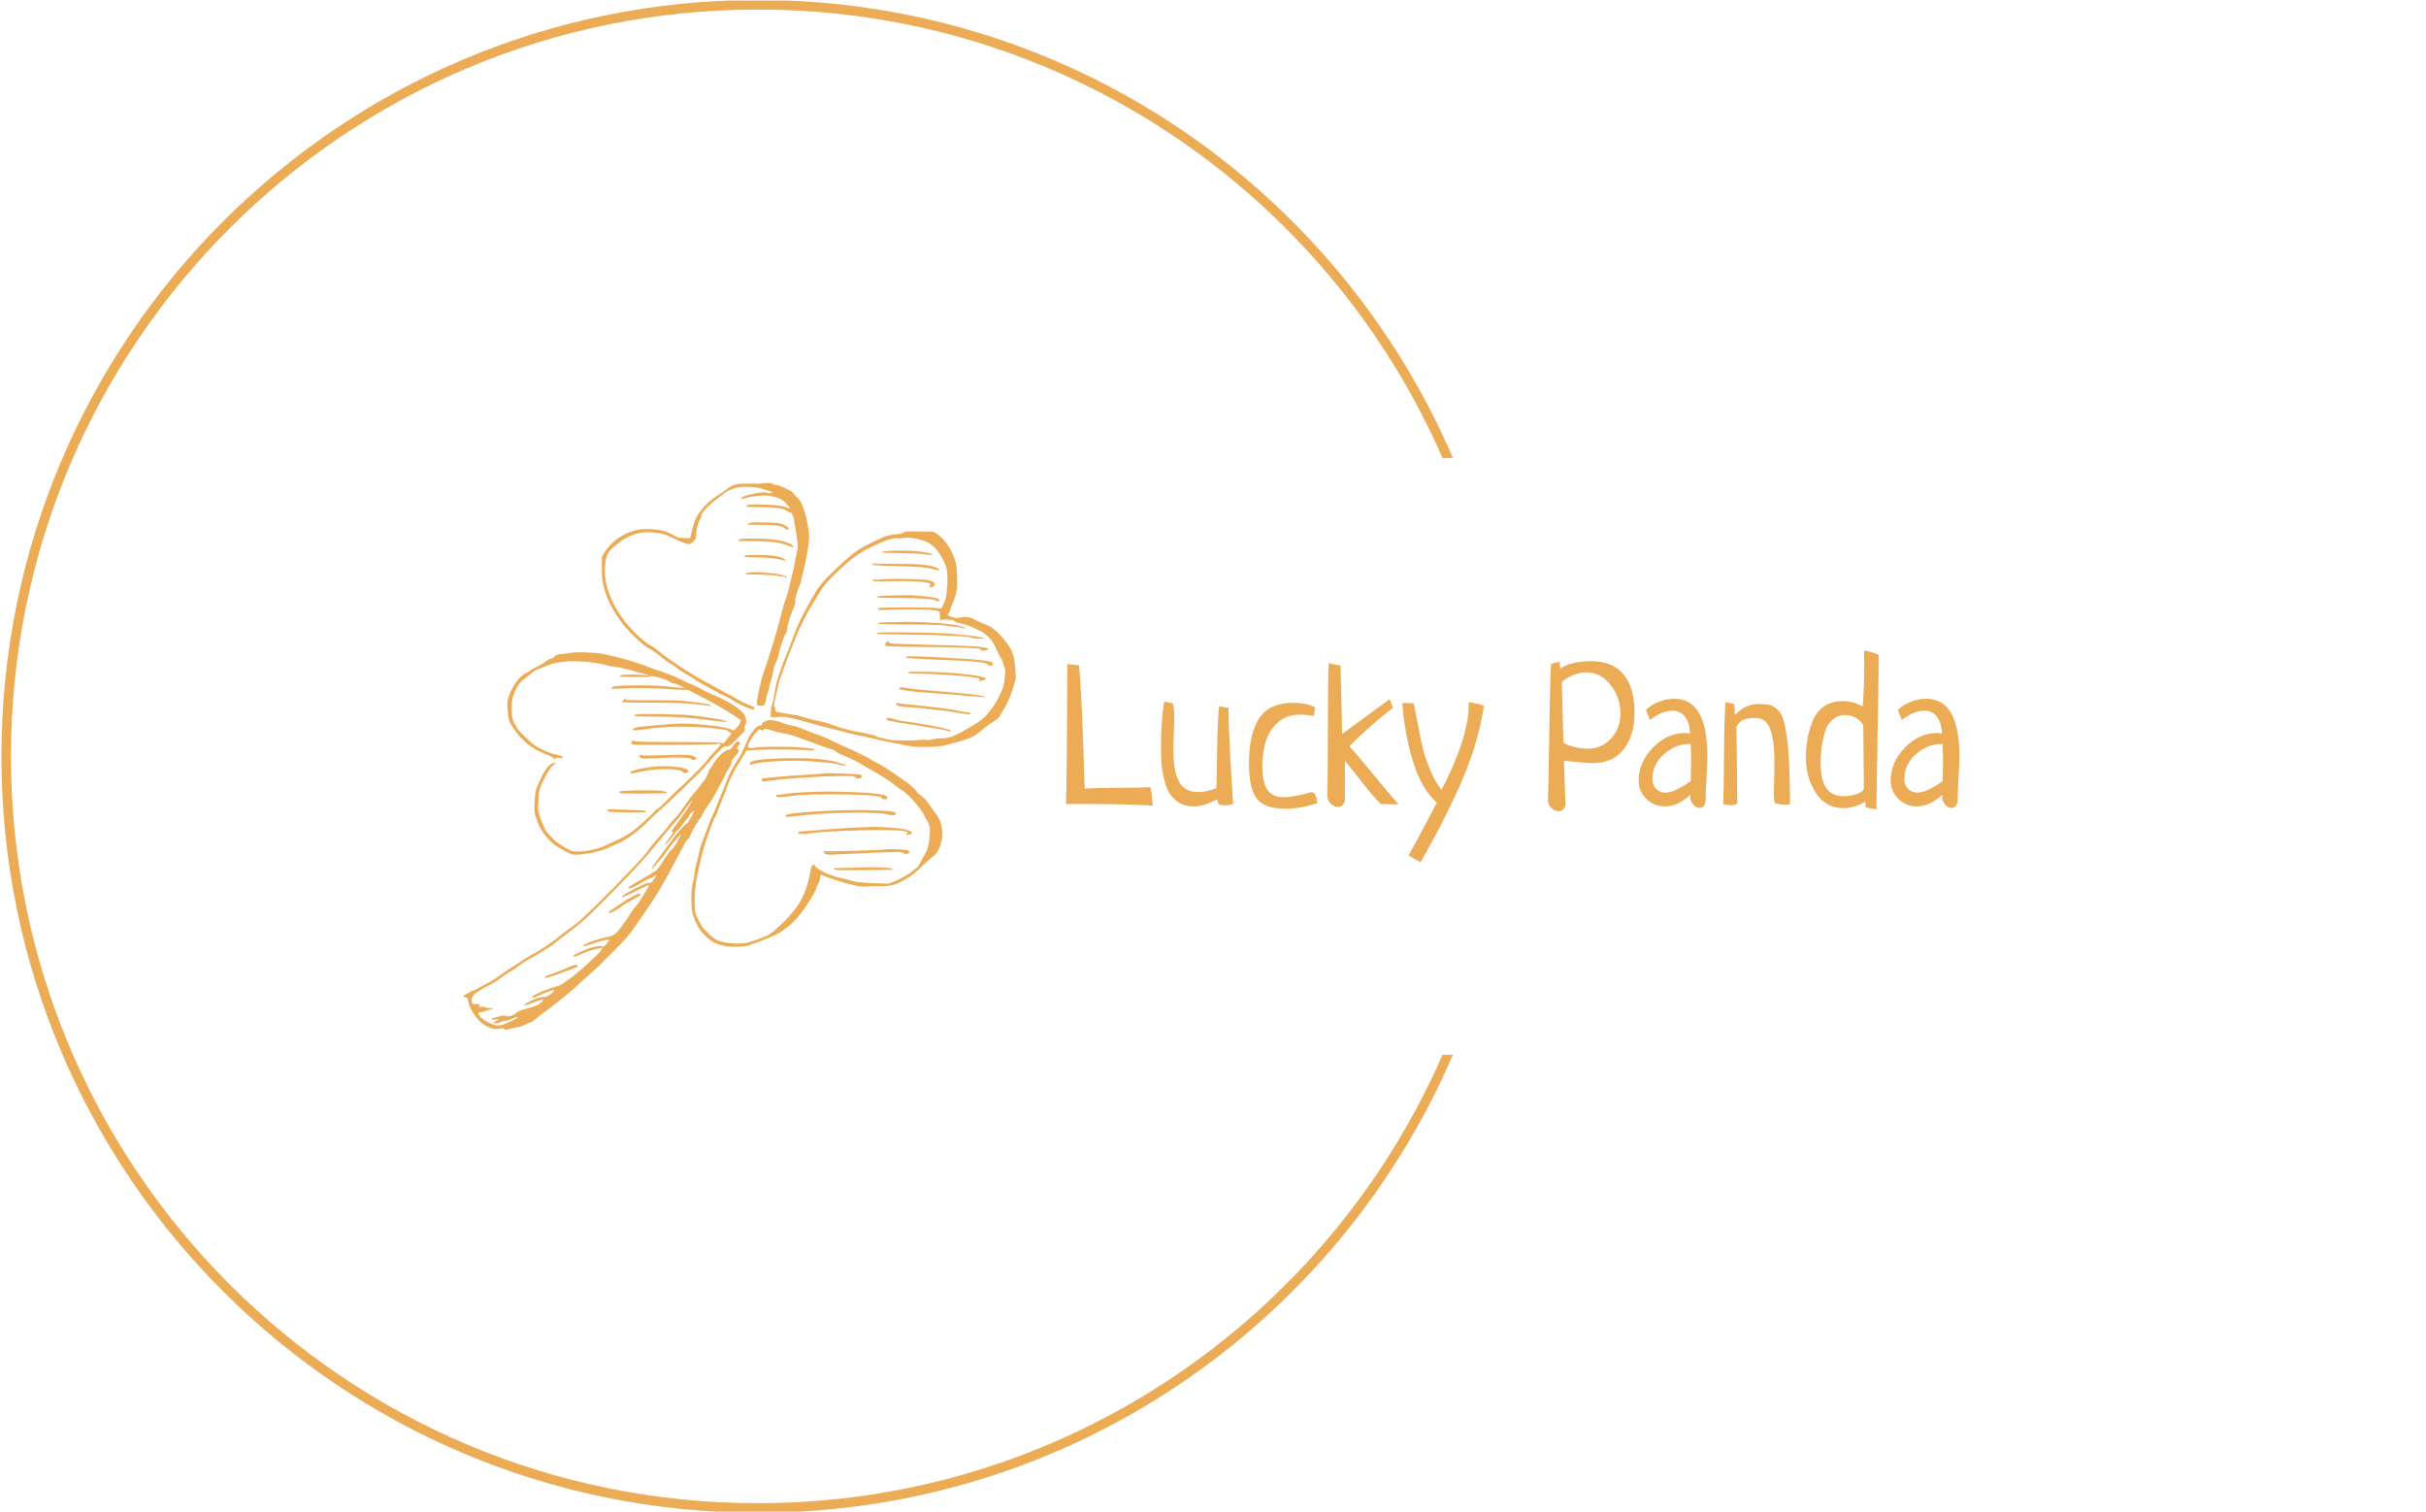 <svg xmlns="http://www.w3.org/2000/svg" version="1.1" xmlns:xlink="http://www.w3.org/1999/xlink" xmlns:svgjs="http://svgjs.dev/svgjs" width="1000" height="623" viewBox="0 0 1000 623"><g transform="matrix(1,0,0,1,-0.606,0.252)"><svg viewBox="0 0 396 247" data-background-color="#ffffff" preserveAspectRatio="xMidYMid meet" height="623" width="1000" xmlns="http://www.w3.org/2000/svg" xmlns:xlink="http://www.w3.org/1999/xlink"><g id="tight-bounds" transform="matrix(1,0,0,1,0.24,-0.1)"><svg viewBox="0 0 395.52 247.2" height="247.2" width="395.52"><g><svg></svg></g><g><svg viewBox="0 0 395.52 247.2" height="247.2" width="395.52"><g transform="matrix(1,0,0,1,75.544,78.927)"><svg viewBox="0 0 244.431 89.346" height="89.346" width="244.431"><g><svg viewBox="0 0 409.174 149.563" height="89.346" width="244.431"><g transform="matrix(1,0,0,1,164.742,45.8)"><svg viewBox="0 0 244.431 57.963" height="57.963" width="244.431"><g id="textblocktransform"><svg viewBox="0 0 244.431 57.963" height="57.963" width="244.431" id="textblock"><g><svg viewBox="0 0 244.431 57.963" height="57.963" width="244.431"><g transform="matrix(1,0,0,1,0,0)"><svg width="244.431" viewBox="2 -38.43 222.98 52.88" height="57.963" data-palette-color="#ecab55"><path d="M2.34-35.01L2.34-35.01 5.27-34.72Q6.01-27.25 6.69-3.96L6.69-3.96Q9.96-4.15 14.99-4.15 20.02-4.15 23.05-4.3L23.05-4.3Q23.34-3.47 23.46-1.95 23.58-0.44 23.73 0.29L23.73 0.29Q17.33-0.1 7.42-0.1L7.42-0.1 2-0.1Q2.25-7.32 2.27-19.43 2.29-31.54 2.34-35.01ZM40.23-24.51L40.23-24.51 42.58-24.07 42.58-23.58Q42.58-20.26 42.99-12.35 43.41-4.44 43.75-0.15L43.75-0.15Q42.77 0.24 41.89 0.24L41.89 0.24Q41.11 0.24 40.13 0L40.13 0 39.74-1.27Q36.62 0.49 33.79 0.49L33.79 0.49Q31.69 0.49 30.15-0.49 28.61-1.46 27.78-2.91 26.95-4.35 26.46-6.47 25.97-8.59 25.85-10.33 25.73-12.06 25.73-14.21L25.73-14.21Q25.73-20.46 26.51-25.68L26.51-25.68 28.71-25.2Q29.05-23.58 29.05-21.68L29.05-21.68Q29.05-20.61 28.93-17.97 28.81-15.33 28.81-13.96L28.81-13.96Q28.81-11.57 29.03-9.84 29.25-8.11 29.86-6.47 30.47-4.83 31.74-3.96 33.01-3.08 34.91-3.08L34.91-3.08Q37.06-3.08 39.55-4.05L39.55-4.05Q39.65-5.86 39.74-13.31 39.84-20.75 40.23-24.51ZM64.16-24.22L64.16-24.22 63.91-22.12Q61.86-22.41 60.4-22.41L60.4-22.41Q57.03-22.41 54.83-20.39 52.63-18.36 51.83-15.6 51.02-12.84 51.02-9.47L51.02-9.47Q51.02-7.91 51.22-6.69 51.41-5.47 51.92-4.3 52.44-3.13 53.54-2.47 54.63-1.81 56.25-1.81L56.25-1.81Q58.39-1.81 61.71-2.64L61.71-2.64Q62.74-3.03 63.33-3.03L63.33-3.03Q64.5-3.03 64.74-0.29L64.74-0.29Q60.44 1.07 56.78 1.07L56.78 1.07Q51.46 1.07 49.58-1.54 47.7-4.15 47.7-10.01L47.7-10.01Q47.7-13.43 48.16-15.99 48.63-18.55 49.8-20.78 50.97-23 53.19-24.17 55.41-25.34 58.64-25.34L58.64-25.34Q62.25-25.34 64.16-24.22ZM85.05 0L85.05 0 80.56-0.1Q78.75-1.9 75.6-5.93 72.45-9.96 71.62-10.89L71.62-10.89 71.62-0.83Q71.18 0.63 69.91 0.63L69.91 0.63Q69.04 0.63 68.23-0.07 67.42-0.78 67.23-1.81L67.23-1.81Q67.38-6.84 67.38-18.51 67.38-30.18 67.57-35.25L67.57-35.25 70.55-34.62Q70.6-32.67 70.72-26.61 70.84-20.56 70.94-17.58L70.94-17.58 82.81-26.27 83.64-24.07Q79-20.7 72.75-14.55L72.75-14.55Q74.06-13.13 78.58-7.64 83.1-2.15 85.05 0ZM90.52 14.45L90.52 14.45 87.49 12.74Q89.49 9.28 94.57-0.44L94.57-0.44Q90.62-3.96 88.52-11.08 86.42-18.21 85.98-25.34L85.98-25.34 88.81-25.2Q89.05-24.02 89.86-19.85 90.66-15.67 91.15-13.67 91.64-11.67 92.89-8.67 94.13-5.66 95.74-3.61L95.74-3.61Q102.53-16.65 102.53-25L102.53-25 102.53-25.54Q105.07-25.15 106.34-24.61L106.34-24.61Q105.56-19.48 103.9-14.16 102.24-8.84 99.75-3.44 97.26 1.95 95.33 5.62 93.4 9.28 90.52 14.45ZM123.08-35.06L123.08-35.06 125.28-35.64Q125.28-34.08 125.33-33.89L125.33-33.89Q128.11-35.74 133.14-35.74L133.14-35.74Q138.56-35.74 141.24-32.35 143.93-28.96 143.93-22.85L143.93-22.85Q143.93-17.43 141.29-13.87 138.66-10.3 133.33-10.3L133.33-10.3Q132.46-10.3 126.3-10.89L126.3-10.89Q126.4-7.32 126.69 0.2L126.69 0.2Q126.25 1.71 124.99 1.71L124.99 1.71Q124.11 1.71 123.3 1 122.49 0.29 122.3-0.73L122.3-0.73Q122.45-4.83 122.62-16.7 122.79-28.56 123.08-35.06ZM125.77-30.62L125.77-30.62 126.16-15.38Q128.84-13.92 132.36-13.92L132.36-13.92Q135.73-13.92 138.07-16.46 140.41-18.99 140.41-22.66L140.41-22.66Q140.41-26.61 137.97-29.79 135.53-32.96 131.87-32.96L131.87-32.96Q128.89-32.96 125.77-30.62ZM147.74-21.09L147.74-21.09 146.76-23.58Q148.03-24.85 149.98-25.61 151.94-26.37 153.84-26.37L153.84-26.37Q162.09-26.37 162.09-12.11L162.09-12.11Q162.09-10.16 161.87-6.35 161.65-2.54 161.65-0.63L161.65-0.63Q161.26 0.88 160.14 0.88L160.14 0.88Q159.26 0.88 158.53 0 157.8-0.88 157.8-1.95L157.8-1.95Q157.8-2.29 157.84-2.44L157.84-2.44Q154.82 0.49 151.4 0.49L151.4 0.49Q148.81 0.49 146.88-1.39 144.95-3.27 144.95-5.96L144.95-5.96Q144.95-10.5 148.49-14.16 152.03-17.82 156.53-17.82L156.53-17.82Q156.72-17.82 156.92-17.8 157.11-17.77 157.38-17.72 157.65-17.68 157.8-17.68L157.8-17.68Q157.4-23.39 153.25-23.39L153.25-23.39Q150.81-23.39 147.74-21.09ZM157.94-5.81L157.94-5.81Q158.04-9.23 158.04-10.99L158.04-10.99Q158.04-12.45 157.94-15.09L157.94-15.09 157.55-15.09Q154.08-15.04 151.23-12.5 148.37-9.96 148.37-6.35L148.37-6.35Q148.37-4.79 149.32-3.86 150.28-2.93 151.64-2.93L151.64-2.93Q153.79-2.93 157.94-5.81ZM169.36-19.53L169.36-19.53 169.56-0.2Q168.83 0.2 167.8 0.2L167.8 0.2Q167.02 0.2 166.04-0.05L166.04-0.05Q166.19-3.13 166.24-12.16 166.29-21.19 166.63-25.54L166.63-25.54 168.83-25.05 168.97-22.31Q171.56-25.05 174.93-25.05L174.93-25.05Q176.64-25.05 177.67-24.8 178.69-24.56 179.64-23.61 180.6-22.66 181.08-21.09 181.57-19.53 181.96-16.63 182.35-13.72 182.52-9.84 182.69-5.96 182.74-0.05L182.74-0.05Q182.45 0.05 181.62 0.05L181.62 0.05Q179.86 0.05 178.89-0.39L178.89-0.39Q178.69-1.17 178.69-2.98L178.69-2.98Q178.69-3.91 178.76-6.47 178.84-9.03 178.84-10.45L178.84-10.45Q178.84-12.79 178.67-14.55 178.5-16.31 178.03-18.02 177.57-19.73 176.62-20.65 175.66-21.58 174.25-21.58L174.25-21.58Q172.64-21.58 171.73-21.34 170.83-21.09 170.46-20.75 170.1-20.41 169.36-19.53ZM204.91-37.3L204.27 1.27 201.59 0.73Q201.59-0.24 201.54-0.73L201.54-0.73Q198.95 0.93 196.07 0.93L196.07 0.93Q191.63 0.93 189.16-2.88 186.7-6.69 186.7-11.52L186.7-11.52Q186.7-14.01 187.06-16.21 187.43-18.41 188.33-20.73 189.24-23.05 191.16-24.41 193.09-25.78 195.83-25.78L195.83-25.78Q198.51-25.78 200.86-24.46L200.86-24.46Q201.25-29.64 201.25-34.91L201.25-34.91Q201.25-37.3 201.2-38.43L201.2-38.43Q203.54-37.99 204.91-37.3L204.91-37.3ZM201.15-3.96L201.15-3.96 201-19.68Q200.42-20.9 199.17-21.61 197.93-22.31 196.51-22.31L196.51-22.31Q194.61-22.31 193.26-21.09 191.92-19.87 191.36-17.85 190.8-15.82 190.58-14.06 190.36-12.3 190.36-10.35L190.36-10.35Q190.36-2.05 195.92-2.05L195.92-2.05Q197.78-2.05 199.32-2.56 200.86-3.08 201.15-3.96ZM210.62-21.09L210.62-21.09 209.64-23.58Q210.91-24.85 212.87-25.61 214.82-26.37 216.72-26.37L216.72-26.37Q224.98-26.37 224.98-12.11L224.98-12.11Q224.98-10.16 224.76-6.35 224.54-2.54 224.54-0.63L224.54-0.63Q224.14 0.88 223.02 0.88L223.02 0.88Q222.14 0.88 221.41 0 220.68-0.88 220.68-1.95L220.68-1.95Q220.68-2.29 220.73-2.44L220.73-2.44Q217.7 0.49 214.28 0.49L214.28 0.49Q211.69 0.49 209.77-1.39 207.84-3.27 207.84-5.96L207.84-5.96Q207.84-10.5 211.38-14.16 214.92-17.82 219.41-17.82L219.41-17.82Q219.6-17.82 219.8-17.8 219.99-17.77 220.26-17.72 220.53-17.68 220.68-17.68L220.68-17.68Q220.29-23.39 216.14-23.39L216.14-23.39Q213.7-23.39 210.62-21.09ZM220.82-5.81L220.82-5.81Q220.92-9.23 220.92-10.99L220.92-10.99Q220.92-12.45 220.82-15.09L220.82-15.09 220.43-15.09Q216.97-15.04 214.11-12.5 211.25-9.96 211.25-6.35L211.25-6.35Q211.25-4.79 212.21-3.86 213.16-2.93 214.53-2.93L214.53-2.93Q216.67-2.93 220.82-5.81Z" opacity="1" transform="matrix(1,0,0,1,0,0)" fill="#ecab55" class="wordmark-text-0" data-fill-palette-color="primary" id="text-0"></path></svg></g></svg></g></svg></g></svg></g><g><svg viewBox="0 0 151.059 149.563" height="149.563" width="151.059"><g><svg xmlns="http://www.w3.org/2000/svg" xmlns:xlink="http://www.w3.org/1999/xlink" xml:space="preserve" version="1.1" style="shape-rendering:geometricPrecision;text-rendering:geometricPrecision;image-rendering:optimizeQuality;" viewBox="3812.997 3142.572 44714.004 44271.434" x="0" y="0" fill-rule="evenodd" clip-rule="evenodd" height="149.563" width="151.059" class="icon-icon-0" data-fill-palette-color="accent" id="icon-0"><g fill="#ecab55" data-fill-palette-color="accent"><path class="" d="M27933 3188c-18 12-469 18-1010 12-1076-12-1244 24-1756 409-252 192-336 252-871 601-950 625-1654 1491-1870 2309-223 818-277 1058-259 1076 6 12-204 12-475 6-451-6-529-30-884-228-583-331-1016-451-1798-487-1040-48-1671 108-2543 637-463 277-980 800-1257 1251l-204 336 0 938c0 788 24 1017 138 1461 313 1179 794 2099 1660 3175 541 674 1635 1684 1972 1828 222 90 926 583 1070 746 84 96 824 607 878 607 12 0 198 132 403 301 210 162 529 366 709 457 181 90 421 228 536 318 114 84 252 181 312 217 427 252 932 535 1311 727 246 133 463 253 469 277 12 30 48 48 78 48 84 0 1028 475 1137 571 192 162 1220 643 1455 680 210 24 240 18 216-85-12-66-102-138-228-174-301-96-1035-445-1149-547-48-42-415-247-812-451-390-199-739-385-775-415-66-48-565-325-1052-577-427-223-1822-1064-2033-1227-90-72-397-282-685-469-283-186-595-409-692-493-415-361-727-595-992-727-601-307-1804-1516-2423-2430-950-1413-1365-2765-1239-4094 61-662 193-998 500-1269 78-72 276-246 438-391 445-397 1005-697 1600-860 439-114 625-132 1148-114 788 36 1173 138 1900 511 319 163 632 295 692 295 60 0 174 42 252 96 187 120 409 48 662-216 138-145 168-229 180-554 18-439 144-920 325-1208 66-114 108-217 90-241-120-120 493-799 1203-1340 252-193 577-445 715-548 138-108 457-264 704-342 390-127 547-145 1172-133 547 12 812 48 1100 145 211 72 487 156 620 192 126 36 234 90 234 120 0 78-439 78-517 0-102-102-1521 169-1882 355-168 96-162 205 12 150 710-228 1762-324 2297-216 625 126 920 277 1245 637 312 349 342 463 102 331-307-162-800-235-1828-277-1118-36-1533-6-1533 121 0 54 312 78 1208 84 1287 18 1798 90 2111 319 90 66 204 120 252 120 133 0 259 282 307 691 24 199 66 457 96 571 60 253 199 1353 193 1564-6 78-36 240-67 361-36 114-108 469-162 781-132 764-607 2694-727 2983-55 132-121 312-151 414-24 97-126 475-228 842-102 361-241 890-313 1173-174 673-794 2669-1118 3577-295 848-626 2466-529 2616 18 30 156 60 300 60 307 0 361-60 421-511 24-168 78-385 120-487 49-96 103-301 127-451 18-144 72-355 120-463 48-108 132-427 180-716 54-288 133-595 175-679 126-229 330-830 330-968 0-241 487-1575 602-1648 30-18 60-132 60-252 0-120 24-301 54-403 174-571 337-1046 403-1179 144-264 246-649 198-733-48-90 181-902 367-1281 66-132 120-294 120-361 0-66 66-372 151-685 204-746 438-2056 475-2604 30-396-6-715-199-1701-30-169-144-559-258-872-175-487-241-607-512-866-174-162-318-331-318-367 0-114-1101-631-1335-631-120 0-247-42-289-90-60-72-180-90-493-78-228 12-427 30-439 42l0 0z" fill="#ecab55" data-fill-palette-color="accent"></path><path class="" d="M26929 6411c-96 54-168 102-168 108 0 6 505 12 1124 12 1245 0 1672 66 1966 313 109 90 193 126 229 90 114-114-72-301-415-439-307-120-481-138-1461-157-920-18-1143-6-1275 73l0 0z" fill="#ecab55" data-fill-palette-color="accent"></path><path class="" d="M39508 7096c0 90-313 186-589 186-397 6-944 145-1365 355-199 96-571 277-824 391-613 277-1160 637-1792 1173-451 390-751 667-1653 1551-295 288-788 902-968 1202-578 980-1317 2363-1443 2700-91 229-271 710-415 1076-145 361-313 812-379 993-66 180-187 481-271 661-132 307-379 1010-601 1714-96 306-204 871-265 1352-18 151-78 403-138 572-54 162-108 384-108 481 0 102-6 210-12 240-12 36-12 126-6 211l6 156 577-24c469-24 698 0 1275 132 385 90 854 217 1034 277 180 66 655 192 1052 294 397 97 1143 289 1654 421 511 139 1148 289 1413 343 264 48 805 168 1202 265 926 222 2826 601 3367 673 578 72 2087 12 2496-102 180-48 655-175 1052-277 397-102 884-264 1082-361 343-168 487-270 1221-865 168-133 463-343 667-463 223-133 397-289 439-391 42-90 157-289 259-439 306-463 661-1263 860-1966l192-674-54-830c-84-1196-259-1593-1191-2639-390-433-829-758-1190-872-132-42-403-162-601-265-632-342-938-414-1389-324-337 66-427 66-716-30-373-115-457-199-307-313 61-36 115-156 127-252 12-103 90-319 174-488 210-408 397-1112 397-1509 0-763-42-1551-108-1816-235-938-872-1918-1516-2333l-306-198-1173-12c-643-12-1166 0-1166 24l0 0z m1010 577c679 127 1088 337 1479 746 355 367 746 1058 902 1581 108 373 120 1125 36 1852-72 650-108 776-282 1131l-163 318-661-48c-776-54-4113-48-4341 6-205 54-151 193 72 169 535-49 3728-55 4112-6 740 90 698 66 698 438-6 181 12 343 36 367 24 24 114 18 204-12 211-72 987 36 987 132 0 43 204 115 499 169 324 66 739 210 1184 427 565 264 758 391 1040 679 343 355 391 433 764 1269 108 234 234 463 277 499 42 30 108 198 144 373 42 174 102 342 132 379 30 42 24 342-12 751-54 541-108 776-258 1106-307 686-494 1005-872 1510-439 583-734 847-1395 1238-1515 902-1918 1071-2616 1071-264 0-589 42-727 84-163 60-313 72-451 42-115-24-355-24-535 0-469 66-2123 66-2424 0-138-36-463-102-715-163-259-54-469-126-469-150 0-24-102-66-223-84-126-18-360-72-529-120-162-48-433-96-601-115-162-12-421-66-571-114-150-48-433-120-632-162-198-42-523-144-721-229-379-156-1070-354-1533-439-289-48-752-174-1203-324-150-48-457-114-691-145-229-36-584-90-782-126-198-42-421-84-493-96-102-18-138-66-138-174 0-85-30-199-66-265-55-84-37-240 84-734 84-342 174-733 198-865 48-295 199-788 307-992 42-85 78-187 78-235 0-48 162-493 355-992 198-499 487-1233 637-1623 355-908 992-2183 1497-2989 211-343 463-745 553-896 379-613 1065-1341 2099-2236 938-806 1431-1107 2826-1720 529-235 1106-385 1329-337 96 18 324 6 505-24 361-60 348-60 1070 78l0 0z" fill="#ecab55" data-fill-palette-color="accent"></path><path class="" d="M38017 8659c-205 18-373 61-373 91 0 36 655 60 1545 72 854 6 1672 42 1822 78 331 78 782 84 782 12 0-48-505-150-1263-247-433-54-1930-60-2513-6l0 0z" fill="#ecab55" data-fill-palette-color="accent"></path><path class="" d="M36928 9682c-180 114 151 144 2003 192 1858 48 2272 84 2862 234 553 145 559 145 529 55-18-49-163-133-325-199-541-204-1389-276-3193-270-932 0-1719-12-1749-30-24-13-85-6-127 18l0 0z" fill="#ecab55" data-fill-palette-color="accent"></path><path class="" d="M36983 11004c0 121 30 121 1437 85 1292-31 2597 30 3060 144 144 36 180 168 60 216-60 18-60 48-12 97 84 90 373-13 421-145 66-162-150-318-535-391-535-102-3409-144-3836-60-253 54-373 54-469 6-108-60-126-54-126 48l0 0z" fill="#ecab55" data-fill-palette-color="accent"></path><path class="" d="M38426 12255c-926 18-1143 42-1143 138 0 36 613 60 1660 60 1828 0 2994 85 3168 229 79 72 121 78 175 24 120-120-60-222-493-301-481-90-1840-198-2219-180-150 6-667 24-1148 30l0 0z" fill="#ecab55" data-fill-palette-color="accent"></path><path class="" d="M38107 14420c-577 18-764 42-746 96 18 54 590 72 2393 84 1726 6 2592 36 3181 102 1245 151 1347 163 1437 241 66 54 78 48 54-24-12-48-78-97-144-109-60-12-168-42-234-66-451-192-3031-385-4630-354-295 6-890 24-1311 30l0 0z" fill="#ecab55" data-fill-palette-color="accent"></path><path class="" d="M37343 15273c-48 31-72 73-60 91 18 12 1167 36 2556 54 2886 36 4942 138 5080 252 54 42 289 72 602 78 1172 6-295-240-2436-408-1130-91-5627-145-5742-67z" fill="#ecab55" data-fill-palette-color="accent"></path><path class="" d="M38083 16019c-150 66-187 247-66 319 42 30 956 54 2032 66 4473 36 5892 108 5640 270-120 73 361 61 499-18 241-126 114-168-848-270-403-42-2958-132-5159-181-1563-36-1936-60-1912-120 42-114-30-138-186-66l0 0z" fill="#ecab55" data-fill-palette-color="accent"></path><path class="" d="M39736 17192c-60 12-108 42-108 72 0 72 259 90 4660 276 1166 48 1996 187 1972 319-12 36 66 66 193 66 168 0 210-24 210-120 0-72-60-145-138-175-175-66-1503-228-1966-240-181-6-938-48-1684-96-1443-90-2970-145-3139-102z" fill="#ecab55" data-fill-palette-color="accent"></path><path class="" d="M39887 18442c-229 96 12 144 751 144 1467 6 3939 181 4654 325 343 66 355 78 265 175-97 96-84 96 186 60 301-36 433-133 295-211-403-228-2604-463-4576-499-824-12-1539-12-1575 6l0 0z" fill="#ecab55" data-fill-palette-color="accent"></path><path class="" d="M39117 19729c-24 36-30 78-18 90 72 78 974 211 1762 265 1894 138 3253 246 3367 270 72 12 433 42 812 60 378 24 787 54 902 72 150 19 186 13 114-30-120-78-692-168-1588-252-396-36-1142-102-1653-150-511-49-1269-115-1684-145-667-54-1202-114-1779-216-115-24-211-6-235 36l0 0z" fill="#ecab55" data-fill-palette-color="accent"></path><path class="" d="M38822 20986c-24 36 30 108 115 162 114 72 372 114 1010 150 469 24 1046 78 1275 114 234 31 703 91 1052 121 348 30 781 84 962 120 180 36 427 72 541 90 114 18 397 54 625 90 229 30 433 48 445 30 60-60-72-150-234-150-96 0-349-36-553-84-560-126-1065-204-1997-307-463-54-920-108-1022-126-96-12-583-66-1082-108-493-48-944-102-998-126-60-18-121-12-139 24l0 0z" fill="#ecab55" data-fill-palette-color="accent"></path><path class="" d="M38107 22176c-168 42-84 162 144 205 114 24 343 72 505 108 169 36 680 120 1143 186 463 60 884 126 932 144 48 18 541 103 1094 181 553 84 1058 186 1124 228 67 42 139 54 163 36 60-66-36-168-163-168-66 0-168-24-228-54-156-84-2273-469-3313-607-283-36-619-103-752-145-336-114-523-144-649-114l0 0z" fill="#ecab55" data-fill-palette-color="accent"></path><path class="" d="M26099 7733c-42 49-54 97-24 103 30 6 626 12 1317 18 1521 12 2165 114 2994 475 217 96 103-145-120-253-601-300-1545-433-3060-433-842 0-1046 18-1107 90l0 0z" fill="#ecab55" data-fill-palette-color="accent"></path><path class="" d="M26550 9020c-66 114 127 138 1191 156 1010 19 1365 61 2026 247 138 42 145 36 66-60-132-156-415-253-968-331-607-78-2267-90-2315-12l0 0z" fill="#ecab55" data-fill-palette-color="accent"></path><path class="" d="M26731 10439c-96 42-169 84-151 90 18 6 572 24 1233 36 661 18 1281 55 1377 91 96 30 277 54 403 54 126 0 246 24 264 60 18 30 67 60 97 60 102 0-6-126-157-180-595-229-2712-373-3066-211l0 0z" fill="#ecab55" data-fill-palette-color="accent"></path><path class="" d="M12450 16903c-114 24-420 66-673 90-415 36-487 60-631 217-97 96-223 174-295 174-72 0-265 108-427 234-162 133-499 331-751 445-247 115-469 235-493 271-19 36-157 120-301 186-559 271-1094 998-1419 1924-120 343-132 457-96 962 66 908 96 1011 415 1498 733 1130 1497 1737 2783 2236 247 91 500 235 566 313 102 126 114 126 120 24 0-102 30-108 301-72 234 30 300 24 300-42 0-84-252-181-679-259-337-60-1143-409-1534-667-366-247-1316-1155-1473-1413-427-698-481-890-469-1726 12-601 79-866 373-1497 193-391 343-583 601-746 85-54 325-246 536-432 210-181 451-349 535-367 84-24 240-78 336-120 578-259 806-337 1215-421 709-151 1287-169 2333-97 643 49 1130 121 1473 217 283 78 686 162 902 180 216 24 487 66 601 103 115 30 626 162 1137 294 505 132 968 265 1022 301 78 48 66 54-54 24-325-84-2021-108-2159-36-72 42-120 90-108 108 66 60 2447 66 2447 6 0-168 1401 210 1636 445 60 60 198 108 306 108 102 6 343 84 523 181l331 174-240 6c-133 0-584-48-993-102-907-127-4148-133-4491-6-241 84-229 204 18 186 818-72 3060-78 3776-24 469 42 1160 84 1551 96l698 18 745 391c403 217 956 505 1221 643 505 271 1521 884 2068 1251 229 156 295 229 223 241-66 12-90 60-66 126 18 66-60 186-235 361l-270 264-259-96c-517-192-2062-397-3415-445-644-24-1245 6-2285 102-776 72-1467 133-1533 133-157-6-584 114-656 180-36 30-36 72 0 108 36 36 325 18 836-60 1720-252 3530-295 5412-114 1010 90 1509 186 1485 282-6 42 42 73 108 73 174 0 150 78-102 372-127 145-271 331-331 409-84 126-114 139-216 78-85-48-1047-72-3566-78-2375 0-3457-24-3487-66-61-102-295 0-295 126 0 60 48 127 108 145 175 54 6272 24 6674-30 211-30 409-43 445-18 36 24-78 180-264 378-355 367-716 782-950 1101-199 264-1750 1810-2165 2158-180 151-493 445-691 656-566 601-830 847-1004 938-85 42-211 144-271 222-277 355-1515 1455-1972 1756-277 180-752 439-1052 571-301 132-650 295-770 361-631 331-1684 571-2507 565-325 0-427-30-884-289-289-162-674-420-854-571-313-258-878-926-878-1034 0-24-78-216-174-427-151-337-235-595-331-1058-12-78 0-481 30-902 48-710 66-794 289-1257 402-842 715-1329 956-1491 192-132 204-150 84-150-397 0-770 445-1245 1485-318 691-324 727-385 1491-66 872-36 1137 193 1720 204 541 282 679 631 1154 355 475 734 806 1239 1070 204 109 433 241 517 295 84 60 264 138 403 180 511 157 2291-162 3024-541 150-78 529-252 842-385 667-294 1617-1004 2375-1779 265-277 619-608 782-734 270-216 2489-2327 3337-3175 186-180 475-505 655-721 174-217 547-625 824-914 475-487 523-517 709-487 187 30 241-12 848-601 632-614 650-638 613-842-24-150-6-235 55-289 132-108 72-607-103-872-306-445-1443-1154-2549-1587-265-102-601-265-752-355-234-144-529-282-1503-709-114-54-337-157-493-235-427-210-1299-547-1701-661-199-54-512-169-692-247-770-342-2886-944-3908-1106-716-114-2069-144-2465-54l-1 0z" fill="#ecab55" data-fill-palette-color="accent"></path><path class="" d="M16792 20667c-72 48-133 132-133 180 0 72 313 84 2213 78 1215 0 2531 24 2928 61 1383 126 1894 180 1948 216 36 18 73 6 91-24 48-72-379-174-1017-247-294-36-811-96-1142-138-397-48-1305-66-2688-60-1250 12-2092-6-2092-36 0-30 60-72 138-84 114-24 120-24 12-36-66 0-186 36-258 90l0 0z" fill="#ecab55" data-fill-palette-color="accent"></path><path class="" d="M17754 21893c-78 31-127 85-109 115 19 30 854 54 1852 54 1780 6 2526 60 4498 319 806 108 1178 126 1112 66-72-72-739-211-1473-307-282-36-806-114-1172-162-794-115-4486-181-4708-85z" fill="#ecab55" data-fill-palette-color="accent"></path><path class="" d="M28222 22441c-174 78-259 156-259 234 0 90-42 120-168 120-114 0-234 67-355 193-270 282-595 787-679 1052-42 126-108 289-157 361-48 72-138 276-204 445-66 168-240 475-385 679-312 433-805 1413-998 1960-72 217-168 469-216 572-151 336-451 1082-566 1401-66 174-180 445-264 601-84 156-217 475-295 703-84 235-270 734-421 1113-258 667-348 974-463 1575-30 162-66 313-84 337-48 78-216 926-216 1094 0 84-54 367-120 631-91 361-121 686-121 1293 0 944 66 1281 427 2039 199 414 337 601 686 944 535 523 926 727 1629 841 601 96 1503 78 1864-36 1058-330 2646-1016 2790-1202 18-18 180-151 367-283 421-313 613-505 1106-1118 433-535 1233-1828 1233-1997 0-54 66-210 144-348 84-139 168-379 186-535 42-283 42-283 205-205 433 223 1972 692 2874 878 204 42 475 54 601 36 126-24 626-42 1113-36 998 0 1244-66 2104-553 517-289 812-523 1527-1221 271-264 602-553 734-643 349-229 649-878 709-1503 72-794-114-1467-547-2003-108-132-331-445-499-697-210-313-409-529-637-685-187-127-337-253-337-283 0-102-493-583-830-812-186-126-703-481-1142-787-445-313-932-620-1082-692-157-66-391-186-518-271-414-258-1461-787-2128-1070-355-150-902-403-1215-559-312-156-721-337-902-397-180-54-529-180-763-276-241-97-638-253-872-349-241-96-571-187-728-211-156-18-414-84-571-144-769-307-1196-361-1557-186l0 0z m337 685c270 96 1082 289 1479 355 132 24 415 108 631 180 217 78 782 283 1263 457 481 169 992 361 1142 421 151 60 367 126 481 150 114 18 313 115 433 217 126 96 409 246 631 331 500 186 1029 451 1702 853 283 169 848 499 1257 734 409 240 932 589 1160 782 229 192 499 390 608 445 378 180 1683 1665 1761 2008 24 90 90 216 151 288 66 67 168 271 228 451 102 283 108 403 60 950-66 722-162 1095-379 1437-84 133-234 421-336 638-109 222-241 421-301 457-60 30-253 180-427 330-349 301-1515 902-1858 956-222 37-2225-54-2585-114-115-18-385-84-602-144-216-66-541-144-721-186-565-133-1016-289-1431-512-487-258-577-324-631-469-49-126-217-114-283 18-30 49-78 277-120 512-211 1256-716 2423-1347 3126-120 132-313 355-421 493-186 235-655 680-1263 1197-336 294-715 457-1930 842-439 138-1323 138-2026 0-355-67-547-151-836-343-204-144-385-301-397-349-18-54-114-150-216-216-205-133-493-584-746-1173-156-367-168-439-168-1293 0-1100 78-1617 565-3637 229-938 890-2850 1088-3127 60-84 133-234 157-337 24-96 192-529 366-956 181-433 355-872 391-986 175-589 596-1455 1041-2140 174-265 372-590 438-728l127-246 739-42c968-55 2670-55 3854 0 650 30 944 24 944-25 0-72-246-102-1461-198-956-72-3283-36-3451 54-150 78-499 18-499-84 0-337 746-1407 980-1407 42 0 114 36 156 72 61 66 85 60 133-30 72-126 144-126 469-12l0 0z" fill="#ecab55" data-fill-palette-color="accent"></path><path class="" d="M29376 25447c-1737 60-2375 174-2375 415 0 138 0 138 223 54 595-228 3084-355 4708-240 1202 84 1966 168 2164 240 253 96 662 132 662 66 0-30-48-60-108-60-67 0-271-54-469-126-884-307-2520-427-4805-349l0 0z" fill="#ecab55" data-fill-palette-color="accent"></path><path class="" d="M32954 26662c-18 18-571 66-1233 96-1118 60-2020 132-2886 222-198 24-439 48-541 54-96 12-216 18-252 24-121 12-97 247 30 247 54 0 511-54 1004-114 1166-151 3776-313 5225-319 1010-6 1142 6 1214 96 103 145 524 114 554-36 12-72-36-132-151-174-174-66-2910-157-2964-96l0 0z" fill="#ecab55" data-fill-palette-color="accent"></path><path class="" d="M32022 28153c-728 24-1593 84-1918 138-331 54-692 96-800 96-168 0-204 24-186 102 24 133 252 127 1371-24 1226-168 5712-144 6752 37 385 66 481 108 433 192-24 30 72 54 204 54 199 0 247-24 247-108 0-66-72-145-162-187-295-132-1287-240-2568-276-697-18-1443-42-1659-48-217-6-987 6-1714 24l0 0z" fill="#ecab55" data-fill-palette-color="accent"></path><path class="" d="M34006 29656c-1238 36-3271 180-3668 265-84 18-216 42-300 60-84 18-151 72-151 120 0 108-90 114 1125-24 2399-277 6259-331 7113-96 313 84 427 90 565 36 132-54 156-84 102-151-168-204-2014-282-4786-210l0 0z" fill="#ecab55" data-fill-palette-color="accent"></path><path class="" d="M35672 31039c-710 30-1942 108-2736 180-800 72-1575 133-1726 139-264 6-300 24-300 162 0 66 529 48 1112-30 1647-223 6668-331 7444-163 349 79 349 79 240 199-108 126-108 126 133 84 294-54 312-72 234-204-108-163-836-307-1888-373-547-30-1046-54-1112-48-66 0-698 30-1401 54l0 0z" fill="#ecab55" data-fill-palette-color="accent"></path><path class="" d="M38059 32801c-60 66-4690 204-4949 150-174-36-180 108-18 216 133 85 271 91 1161 36 559-30 1900-90 2982-132 1882-72 1978-72 2177 36 174 96 234 102 360 42 181-78 157-222-42-276-186-54-1629-114-1671-72l0 0z" fill="#ecab55" data-fill-palette-color="accent"></path><path class="" d="M36604 34262c-6 0-632 18-1395 36-758 18-1389 36-1389 36-6 6-24 42-42 84-24 66 409 78 2357 72 1311-6 2393-18 2411-24 12 0-12-42-48-84-54-48-373-84-980-102-499-18-908-24-914-18l0 0z" fill="#ecab55" data-fill-palette-color="accent"></path><path class="" d="M25823 24190c-66 79-193 241-283 361-102 138-198 211-252 193-205-79-920 553-1233 1088-78 132-186 294-246 361-55 66-157 270-217 451-60 180-192 439-289 571-168 228-925 1172-992 1232-78 73-595 788-853 1173-151 228-421 553-590 721-168 163-366 397-433 511-72 115-282 373-463 578-643 703-998 1124-1130 1341-198 318-980 1196-1738 1954-360 366-745 763-847 878-97 114-271 294-385 390-115 103-319 307-457 451-457 499-1906 1894-2315 2237-229 193-553 439-728 553-180 109-523 373-769 584-535 469-1702 1232-2610 1713-162 90-397 235-511 325-114 90-421 288-673 439-253 150-686 439-962 649-277 205-728 493-1011 644-282 144-661 354-847 469-187 114-397 204-463 204-73 0-145 30-169 66-18 36-156 114-306 180-289 127-319 253-67 283 139 18 163 54 199 301 96 691 800 1683 1413 1996 505 259 764 313 1118 240 289-60 343-60 403 25 66 90 114 84 523-31 247-72 523-126 608-126 90 0 342-90 571-204 222-114 439-205 481-205 36 0 162-84 270-186 115-108 301-259 415-343 1209-884 2556-1966 3067-2459 439-421 811-758 1142-1028 355-283 2886-2832 2886-2898 0-30 66-115 145-193 78-78 390-505 691-950 830-1214 956-1401 1070-1563 391-541 1365-2219 1804-3097 102-198 295-565 433-811 138-247 331-620 433-824 96-199 240-409 319-463 84-48 168-180 186-289 48-204 728-1383 824-1425 30-6 114-156 192-330 78-169 229-427 343-578 114-150 277-378 361-511 210-318 1196-2176 1196-2243 0-30 48-120 115-198 210-271 366-595 324-691-24-61 48-181 205-343 126-138 270-325 318-421 72-144 72-174-36-247-108-84-108-90 60-270 145-150 163-199 97-277-103-126-199-114-337 42l0 0z m-3554 4781c-48 138-835 1286-1292 1894-367 487-409 565-259 505 120-42 48 96-301 595-324 463-348 511-282 511 60 0 775-908 830-1052 18-36 90-109 168-145 78-42 246-240 379-445 138-204 300-426 372-487 73-66 127-144 127-180 6-72 204-313 379-451 90-72 102-72 60 30-169 403-511 986-584 986-132 0-883 872-1479 1714-180 252-541 751-805 1100-505 692-566 794-463 794 36 0 66-24 66-48 0-30 168-235 373-457 210-229 414-475 469-547 336-511 1322-1732 1364-1690 67 60-637 1239-739 1239-36 0-132 102-217 222-565 848-974 1431-1010 1449-24 6-282 169-577 355-295 186-788 475-1100 643-547 295-728 457-511 457 120 0 697-270 956-445 270-186 697-396 811-396 54 0 175-67 265-151 216-198 198-120-60 265-187 270-235 312-361 282-108-30-325 49-794 289-902 451-1310 685-1395 788-156 186 115 84 1119-421 553-277 1022-499 1034-487 54 60-776 1419-1046 1713-169 187-361 445-433 578-187 366-962 1419-1209 1635-162 150-324 217-667 289-686 144-1563 433-1834 601-361 222-120 192 709-84 836-283 1245-361 1245-241 0 48-96 187-210 313-181 198-229 216-331 162-138-72-734 36-1221 223-529 198-1124 499-1124 559 0 102 150 72 553-108 211-96 463-205 559-241 271-102 1179-318 1233-300 60 24-319 493-565 709-96 84-271 247-391 361-307 301-1136 1022-1419 1238-445 343-1052 746-1112 746-31 0-349 96-704 217-679 228-1461 589-1461 679 0 90 144 114 240 36 49-36 337-168 632-289 926-372 1094-360 607 43-186 150-325 216-469 216-319 6-715 114-1100 307-421 210-608 342-559 384 30 37 174-12 1094-360 228-84 427-139 445-121 54 49-277 367-487 469-108 55-355 139-553 193-836 222-1010 288-1209 463-228 204-661 312-836 210-96-48-270-18-1004 181-60 12-108 54-108 90 0 42 108 54 319 30l312-36-270 162-271 163 193 18c102 12 276-24 384-85 109-54 307-108 439-120 139-12 301-48 367-78 439-198 583-253 637-235 127 43-847 542-1232 632-373 90-415 90-740-18-445-145-926-439-1094-674-162-234-162-312 24-312 78 0 234-36 343-84 108-49 300-109 421-127 126-18 240-66 264-102 30-48-30-54-198-30-157 30-277 12-349-42-72-48-198-72-337-54-126 18-234 6-258-36-24-36-12-66 24-66 42 0 60-37 48-73-18-48-120-66-289-54-168 12-276-12-306-66-85-126-61-451 36-529 48-42 90-108 90-144 0-36 132-145 301-235 162-90 312-192 330-222 18-30 271-169 559-307 289-132 632-337 764-439 295-240 1148-818 1209-818 24 0 150-90 288-198 337-271 830-589 1305-836 216-120 529-306 697-415 169-114 451-288 620-385 174-102 535-366 805-595 265-222 758-601 1089-842 818-583 1617-1340 4209-4010 1100-1130 1798-1906 2411-2670 156-198 318-391 361-421 36-36 174-198 306-372 295-373 722-884 1137-1335 168-187 421-499 565-698 373-517 685-932 703-932 6 0 0 48-24 103l0 0z" fill="#ecab55" data-fill-palette-color="accent"></path><path class="" d="M17537 36595c-192 114-367 210-391 210-18 0-210 126-426 277-217 150-596 409-842 571-403 264-433 295-277 295 193 0 547-193 1058-566 187-138 596-378 920-547 319-162 578-324 566-361-43-126-265-84-608 121l0 0z" fill="#ecab55" data-fill-palette-color="accent"></path><path class="" d="M12661 42211c-96 24-235 78-301 114-246 132-1299 553-1563 619-253 66-445 199-379 271 48 42 740-181 1612-517 414-157 811-307 889-331 73-18 133-78 133-126 0-91-103-97-391-30l0 0z" fill="#ecab55" data-fill-palette-color="accent"></path><path class="" d="M18084 25176c-90 91-36 193 127 253 102 36 487 36 1034 6 1768-108 3006-78 3006 72 0 78 343 66 391-6 72-114-78-216-421-300-258-61-673-67-1912-31-1918 61-1906 55-2056 6-66-24-145-24-169 0l0 0z" fill="#ecab55" data-fill-palette-color="accent"></path><path class="" d="M19064 26132c-877 103-1629 283-1707 409-36 54-48 109-36 127 18 12 276-24 571-91 890-192 1166-228 1954-264 896-36 1551 54 1690 228 120 151 475 97 475-72 0-300-1660-493-2947-337z" fill="#ecab55" data-fill-palette-color="accent"></path><path class="" d="M16437 28135c-18 42-12 96 6 114 66 66 3884 54 3866-12-12-30-138-96-288-138-373-109-3542-79-3584 36z" fill="#ecab55" data-fill-palette-color="accent"></path><path class="" d="M15481 29602c-108 168 132 198 1677 210 1450 6 1564 0 1401-84-132-72-445-96-1322-114-632-18-1281-36-1437-48-157-12-301 6-319 36z" fill="#ecab55" data-fill-palette-color="accent"></path></g></svg></g></svg></g></svg></g></svg></g><g><path d="M0 123.6c0-68.262 55.338-123.6 123.6-123.6 50.947 0 94.694 30.824 113.61 74.84h-1.702c-18.819-43.131-61.843-73.279-111.908-73.279-67.4 0-122.039 54.639-122.039 122.039 0 67.4 54.639 122.039 122.039 122.039 50.065 0 93.089-30.147 111.908-73.279l1.702 0c-18.916 44.016-62.663 74.84-113.61 74.84-68.262 0-123.6-55.338-123.6-123.6z" fill="#ecab55" stroke="transparent" data-fill-palette-color="tertiary"></path></g></svg></g><defs></defs></svg><rect width="395.52" height="247.2" fill="none" stroke="none" visibility="hidden"></rect></g></svg></g></svg>